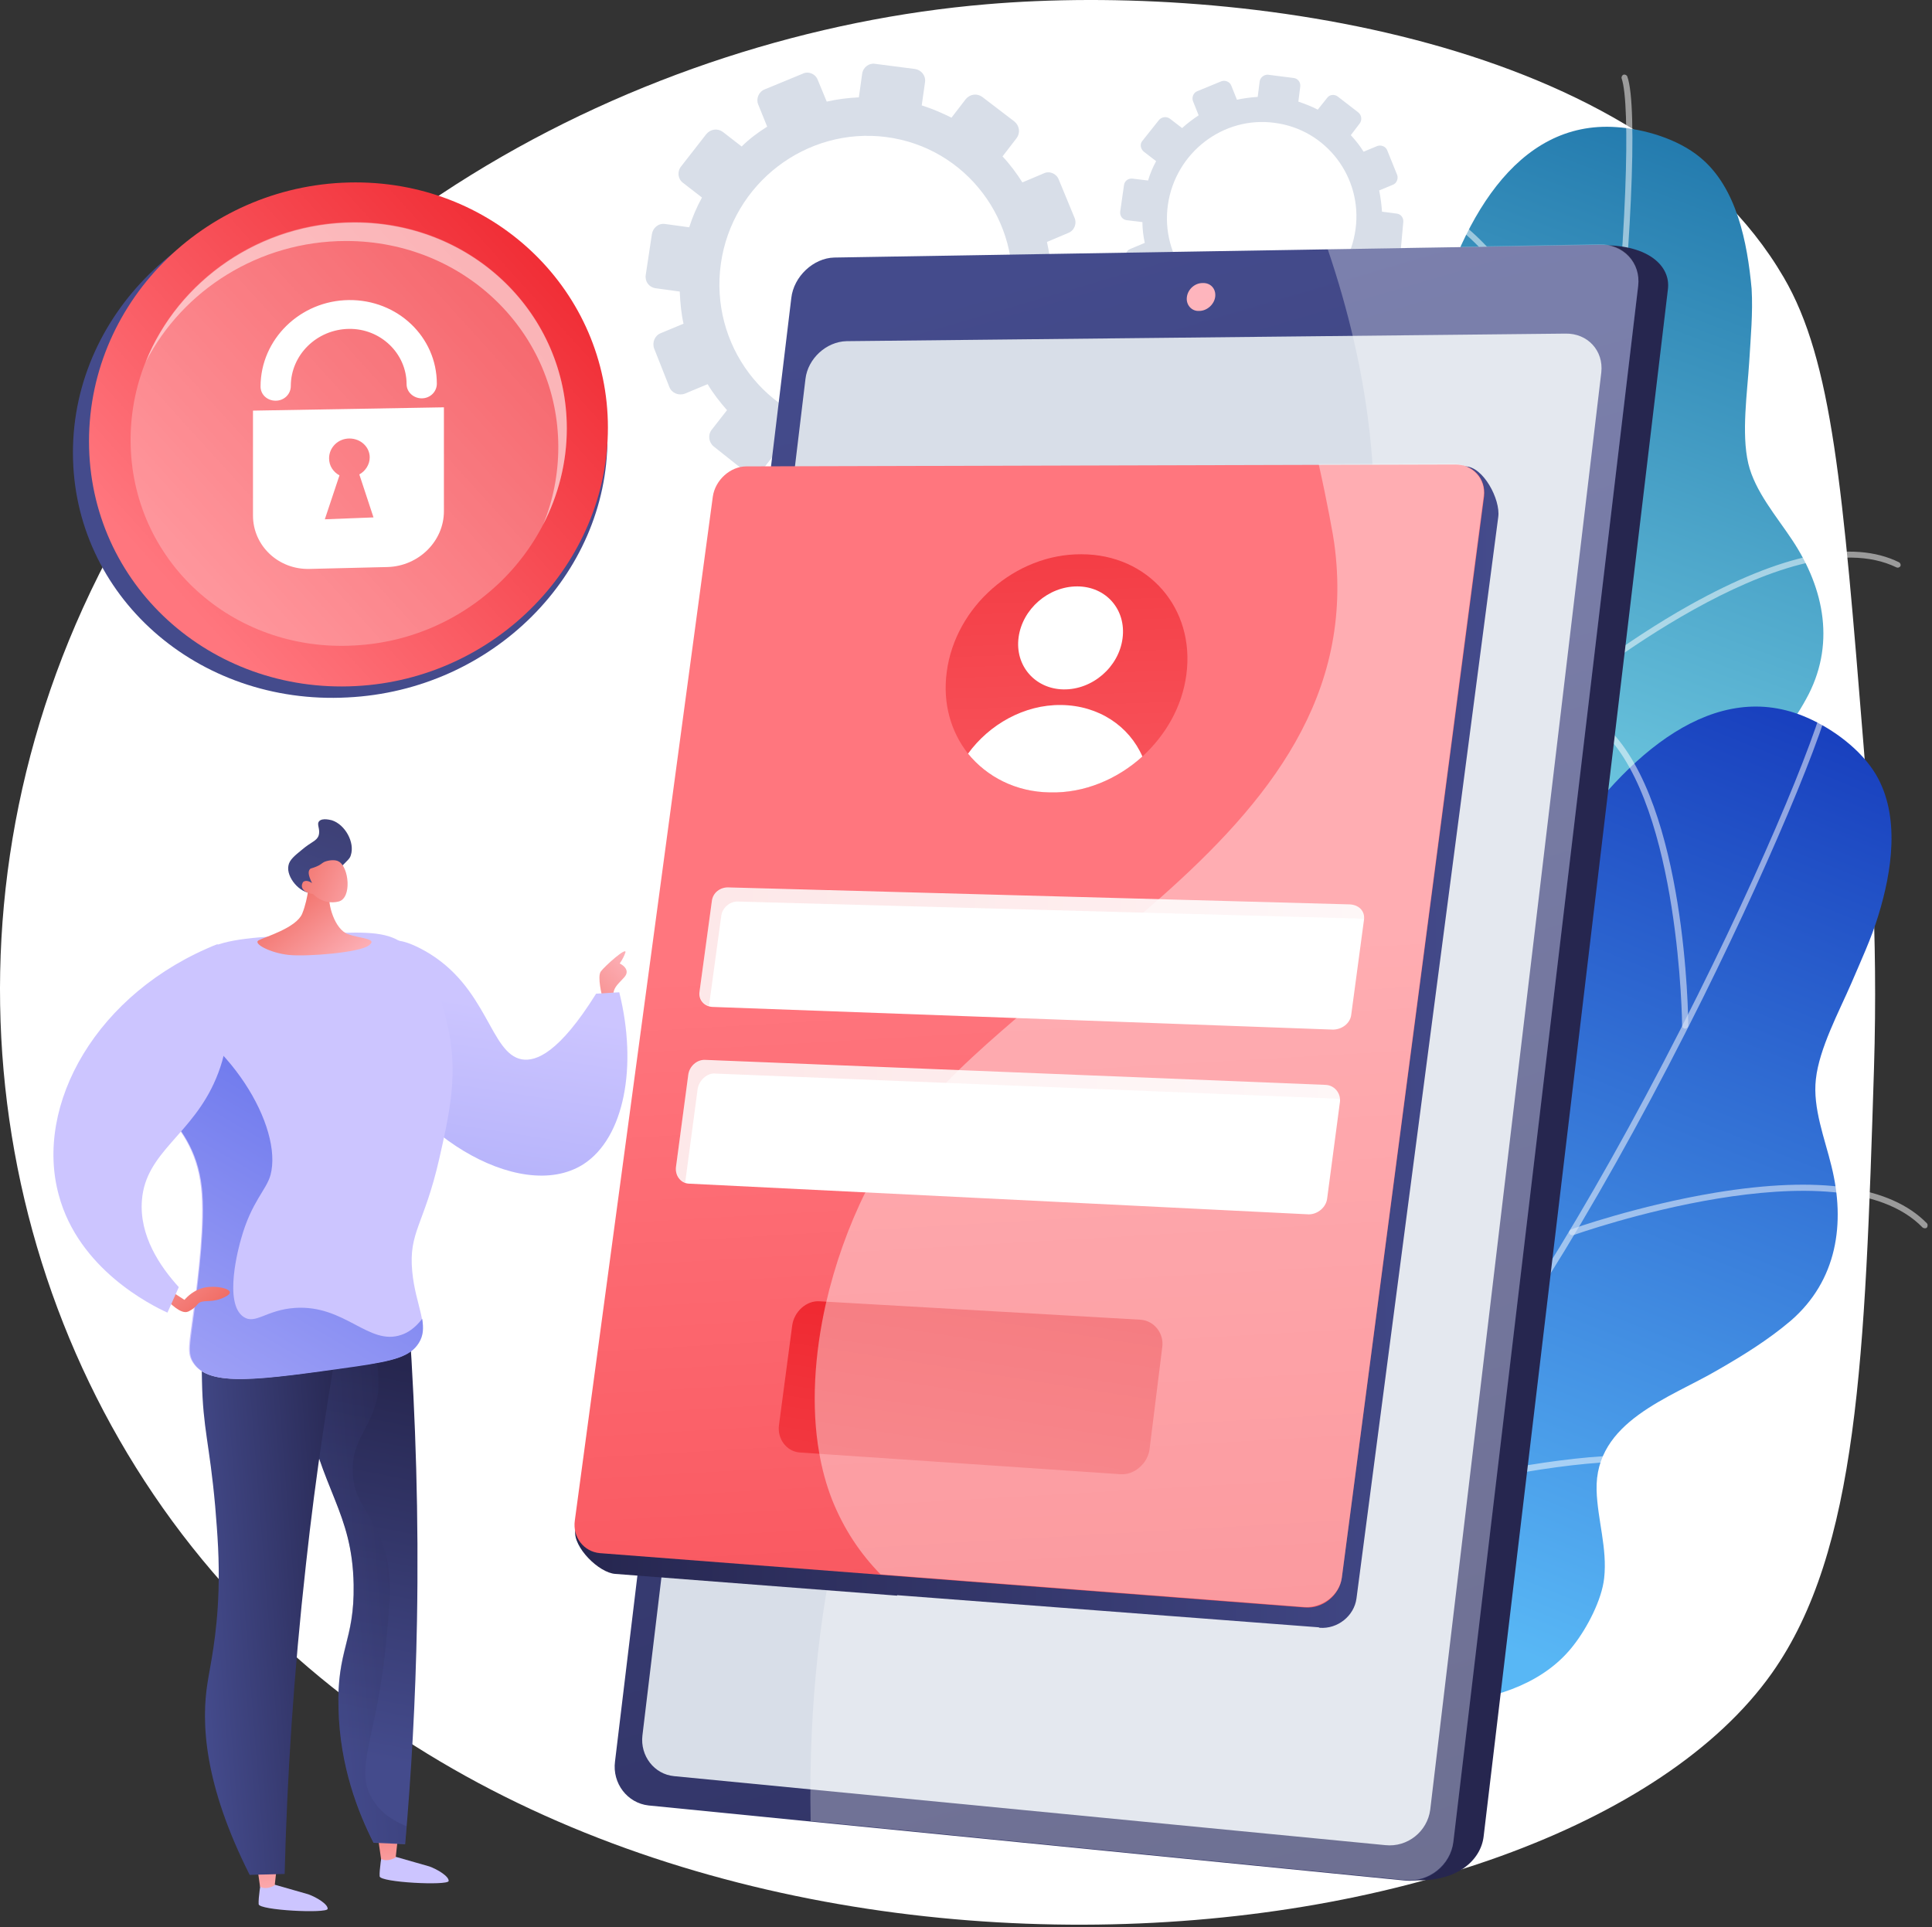 <svg width="441" height="440" viewBox="0 0 441 440" fill="none" xmlns="http://www.w3.org/2000/svg">
<rect x="0" y="0" width="441" height="440" fill="#333333" stroke="none"/>
<path d="M425.383 170.23C420.637 111.547 418.264 82.313 407.153 63.327C375.438 8.959 283.314 -3.986 225.17 0.976C147.177 7.556 58.073 52.432 18.915 138.839C-16.683 217.371 -0.286 306.259 53.435 364.403C151.816 470.982 354.942 451.996 404.456 381.986C424.197 354.047 425.707 309.495 427.757 244.016C428.728 212.516 426.786 187.382 425.383 170.23Z" fill="white"/>
<path d="M388.066 35.927C382.996 31.72 375.337 29.455 368.973 29.023C323.234 25.787 316.546 121.471 323.558 142.83C330.57 164.189 326.039 171.201 290.009 182.42C253.979 193.639 271.239 215.106 275.662 227.727C280.085 240.348 288.715 250.92 262.501 263.541C236.18 276.054 245.349 283.821 245.349 283.821C245.349 283.821 293.785 333.443 291.196 317.586C288.499 301.728 293.353 277.78 336.826 275.946C355.596 275.191 384.183 266.238 390.547 246.173C392.058 241.535 393.029 234.415 391.95 229.561C390.44 222.872 386.017 217.587 383.536 211.222C377.818 196.551 392.166 185.764 400.364 175.947C404.679 170.769 408.994 165.591 412.23 159.658C419.026 147.469 416.545 134.524 409.102 123.305C405.542 117.911 400.58 112.194 399.069 105.829C397.451 98.925 398.854 89.54 399.285 82.529C399.609 77.027 400.148 71.418 399.825 65.916C398.854 55.452 396.48 42.831 388.066 35.927Z" fill="url(#paint0_linear_7538_14579)"/>
<g opacity="0.8">
<g opacity="0.8">
<path opacity="0.8" d="M241.356 311.653C241.032 311.761 240.709 311.653 240.493 311.329C240.277 311.005 240.493 310.574 240.817 310.466C241.032 310.358 261.421 299.571 284.182 281.987C305.109 265.698 332.509 240.025 343.513 210.144C352.79 185.225 361.204 144.017 366.598 96.984C371.452 54.913 372.207 23.738 370.157 17.912C370.05 17.589 370.265 17.157 370.589 17.049C370.913 16.942 371.344 17.157 371.452 17.481C373.933 24.277 372.315 59.228 367.892 97.092C362.39 144.125 353.976 185.44 344.699 210.575C333.48 240.78 305.972 266.669 284.829 283.066C262.176 300.757 241.68 311.545 241.356 311.653C241.464 311.653 241.356 311.653 241.356 311.653Z" fill="white"/>
</g>
<g opacity="0.8">
<path opacity="0.8" d="M366.596 105.074C366.272 105.182 365.841 105.074 365.733 104.75C365.517 104.319 348.473 58.364 326.467 48.008C326.143 47.901 326.035 47.469 326.143 47.145C326.251 46.822 326.682 46.714 327.006 46.822C349.552 57.394 366.272 102.377 366.919 104.319C367.135 104.642 367.027 104.966 366.596 105.074Z" fill="white"/>
</g>
<g opacity="0.8">
<path opacity="0.8" d="M358.294 158.364C358.078 158.472 357.754 158.364 357.539 158.149C357.323 157.825 357.323 157.393 357.646 157.178C357.754 157.07 370.376 146.714 385.801 138.084C406.729 126.434 422.802 123.09 433.482 128.375C433.805 128.591 433.913 128.915 433.805 129.238C433.59 129.562 433.266 129.67 432.942 129.562C408.239 117.48 358.941 157.717 358.509 158.149C358.402 158.256 358.402 158.364 358.294 158.364Z" fill="white"/>
</g>
<g opacity="0.8">
<path opacity="0.8" d="M303.595 267.208C303.487 267.208 303.487 267.208 303.379 267.208C303.055 267.208 302.732 266.885 302.732 266.561C302.732 266.345 302.408 246.712 298.309 225.893C294.533 206.907 286.766 183.067 271.017 177.565C270.693 177.457 270.477 177.026 270.585 176.702C270.693 176.379 271.125 176.163 271.448 176.271C284.609 180.801 293.994 197.522 299.603 225.677C303.702 246.604 304.134 266.345 304.134 266.561C304.026 266.885 303.81 267.1 303.595 267.208Z" fill="white"/>
</g>
<g opacity="0.8">
<path opacity="0.8" d="M331.542 235.386C331.219 235.494 331.003 235.386 330.787 235.17C330.571 234.846 330.679 234.415 330.895 234.199C333.052 232.581 384.508 194.825 404.573 198.385C404.896 198.493 405.22 198.817 405.112 199.14C405.004 199.464 404.681 199.787 404.357 199.68C384.832 196.12 332.297 234.846 331.758 235.278C331.65 235.278 331.65 235.386 331.542 235.386Z" fill="white"/>
</g>
</g>
<path d="M428.193 176.811C424.848 171.201 418.484 166.455 412.551 163.866C370.588 145.312 331.861 233.121 331.214 255.667C330.567 278.212 323.879 283.282 286.231 281.556C248.475 279.938 257.536 306.044 257.32 319.312C257.213 332.688 261.743 345.633 232.833 348.546C203.815 351.458 209.856 361.814 209.856 361.814C209.856 361.814 238.658 424.921 241.571 409.063C244.376 393.206 257.105 372.278 298.636 385.331C316.543 390.94 346.532 392.235 359.261 375.514C362.282 371.631 365.626 365.266 366.165 360.304C366.92 353.508 364.655 347.036 364.439 340.24C364.008 324.49 381.16 319.204 392.163 312.732C397.988 309.388 403.705 305.828 408.775 301.513C419.347 292.344 421.289 279.291 418.052 266.238C416.542 259.982 413.737 252.97 414.493 246.389C415.248 239.378 419.778 230.963 422.583 224.491C424.741 219.421 427.114 214.351 428.732 209.065C431.86 198.925 433.802 186.304 428.193 176.811Z" fill="url(#paint1_linear_7538_14579)"/>
<g opacity="0.8">
<g opacity="0.8">
<path opacity="0.8" d="M196.907 386.734C196.583 386.734 196.259 386.518 196.259 386.194C196.259 385.871 196.475 385.439 196.799 385.439C197.014 385.439 219.884 382.203 247.284 373.25C272.526 365.051 306.938 350.057 327.434 325.785C344.586 305.397 366.484 269.475 387.519 227.189C406.397 189.217 417.616 160.199 417.616 154.05C417.616 153.726 417.94 153.403 418.263 153.403C418.587 153.403 418.911 153.726 418.911 154.05C418.911 161.278 405.642 193.64 388.706 227.836C367.671 270.23 345.664 306.26 328.513 326.756C307.801 351.351 273.173 366.454 247.715 374.652C220.099 383.498 197.23 386.626 196.907 386.734Z" fill="white"/>
</g>
<g opacity="0.8">
<path opacity="0.8" d="M384.611 234.847C384.288 234.847 383.964 234.524 383.964 234.2C383.964 233.661 383.425 184.686 366.273 167.426C366.057 167.21 366.057 166.779 366.273 166.455C366.488 166.239 366.92 166.239 367.244 166.455C384.827 184.039 385.366 232.042 385.366 234.092C385.366 234.524 385.043 234.847 384.611 234.847Z" fill="white"/>
</g>
<g opacity="0.8">
<path opacity="0.8" d="M358.828 281.988C358.504 281.988 358.288 281.772 358.18 281.556C358.073 281.233 358.288 280.801 358.612 280.693C358.72 280.585 374.038 275.192 391.621 272.279C415.246 268.396 431.535 270.769 439.841 279.291C440.057 279.507 440.057 279.938 439.841 280.262C439.625 280.478 439.194 280.478 438.87 280.262C419.776 260.521 359.691 281.772 359.151 281.988C358.936 281.988 358.828 281.988 358.828 281.988Z" fill="white"/>
</g>
<g opacity="0.8">
<path opacity="0.8" d="M270.477 365.914C270.369 365.914 270.369 365.914 270.262 365.914C269.938 365.806 269.722 365.375 269.83 365.051C269.938 364.835 276.195 346.173 279.323 325.246C282.236 306.044 282.883 281.017 269.938 270.446C269.614 270.23 269.614 269.798 269.83 269.475C270.046 269.151 270.477 269.151 270.801 269.367C281.588 278.105 284.932 296.983 280.617 325.353C277.489 346.389 271.125 365.159 271.017 365.375C271.017 365.806 270.801 365.914 270.477 365.914Z" fill="white"/>
</g>
<g opacity="0.8">
<path opacity="0.8" d="M307.591 345.418C307.267 345.418 307.051 345.202 306.944 344.986C306.836 344.663 307.051 344.231 307.375 344.123C309.964 343.368 371.128 325.138 388.82 335.386C389.143 335.601 389.251 336.033 389.036 336.356C388.82 336.68 388.388 336.788 388.065 336.572C370.913 326.648 308.346 345.31 307.699 345.418C307.699 345.418 307.699 345.418 307.591 345.418Z" fill="white"/>
</g>
</g>
<path d="M287.52 18.667L287.088 22.119C285.47 22.227 283.852 22.442 282.342 22.766L281.047 19.53C280.723 18.667 279.645 18.235 278.782 18.559L273.28 20.824C272.417 21.148 271.986 22.227 272.309 23.09L273.604 26.326C272.309 27.189 271.015 28.16 269.828 29.239L267.024 27.081C266.268 26.542 265.19 26.65 264.542 27.405L260.767 32.151C260.12 32.906 260.335 33.985 261.09 34.632L263.895 36.79C263.14 38.192 262.493 39.702 262.061 41.213L258.501 40.781C257.531 40.673 256.668 41.32 256.56 42.291L255.697 48.332C255.589 49.303 256.236 50.166 257.207 50.274L260.767 50.706C260.767 52.324 260.983 53.942 261.306 55.452L257.962 56.854C257.099 57.178 256.668 58.257 256.991 59.12L259.257 64.729C259.58 65.592 260.659 66.023 261.522 65.7L264.866 64.298C265.729 65.7 266.7 66.994 267.779 68.181L265.513 71.094C264.866 71.849 265.082 73.035 265.837 73.575L270.583 77.35C271.338 77.998 272.417 77.782 273.064 77.027L275.222 74.114C276.624 74.869 278.135 75.516 279.645 75.948L279.105 79.508C278.997 80.479 279.645 81.342 280.616 81.557L286.657 82.312C287.627 82.42 288.49 81.773 288.598 80.802L289.138 77.242C290.756 77.135 292.374 76.919 293.992 76.595L295.286 79.939C295.61 80.802 296.689 81.234 297.552 80.91L303.161 78.537C304.024 78.105 304.456 77.135 304.132 76.164L302.838 72.927C304.24 72.064 305.534 70.986 306.721 69.907L309.418 72.064C310.173 72.712 311.252 72.496 311.899 71.741L315.567 66.886C316.106 66.131 315.998 64.945 315.243 64.405L312.546 62.248C313.301 60.846 313.949 59.335 314.38 57.717L317.832 58.149C318.803 58.257 319.666 57.609 319.774 56.639L320.313 50.706C320.421 49.735 319.774 48.872 318.803 48.764L315.459 48.332C315.351 46.714 315.135 45.096 314.812 43.478L317.94 42.183C318.803 41.86 319.234 40.781 318.911 39.918L316.645 34.309C316.322 33.446 315.243 33.014 314.38 33.338L311.252 34.632C310.389 33.23 309.418 32.043 308.339 30.857L310.389 28.16C310.928 27.405 310.82 26.326 310.065 25.679L305.319 22.011C304.564 21.472 303.485 21.579 302.945 22.335L300.788 25.032C299.386 24.276 297.875 23.737 296.365 23.198L296.797 19.746C296.905 18.775 296.257 17.912 295.286 17.804L289.353 17.049C288.49 17.049 287.627 17.696 287.52 18.667ZM266.592 46.714C268.318 34.848 279.213 26.434 290.971 28.052C302.73 29.562 311.036 40.457 309.418 52.324C307.8 64.298 296.905 72.82 285.038 71.201C273.172 69.691 264.866 58.688 266.592 46.714Z" fill="#D8DEE8"/>
<path d="M196.8 16.833L196.045 22.227C193.564 22.335 191.083 22.658 188.709 23.198L186.66 18.235C186.12 16.833 184.502 16.186 183.208 16.833L174.578 20.393C173.176 20.932 172.528 22.55 173.068 23.845L175.117 28.915C173.068 30.209 171.018 31.72 169.292 33.446L164.977 30.102C163.791 29.238 162.172 29.454 161.202 30.641L155.484 37.976C154.513 39.163 154.729 40.889 155.916 41.752L160.231 45.096C159.044 47.253 158.073 49.519 157.318 51.892L151.817 51.137C150.306 50.921 149.012 52 148.796 53.51L147.394 62.787C147.178 64.297 148.149 65.592 149.659 65.808L155.161 66.563C155.268 69.044 155.484 71.525 156.024 73.898L150.846 76.056C149.443 76.595 148.796 78.213 149.335 79.615L152.787 88.353C153.327 89.756 154.945 90.403 156.347 89.864L161.525 87.706C162.82 89.864 164.33 91.805 165.948 93.639L162.496 98.062C161.525 99.249 161.741 100.975 162.928 101.945L170.263 107.771C171.45 108.741 173.176 108.418 174.039 107.231L177.49 102.808C179.648 103.995 181.913 104.966 184.394 105.721L183.639 111.223C183.424 112.733 184.502 114.135 185.905 114.351L195.182 115.537C196.692 115.753 198.094 114.675 198.31 113.164L199.065 107.663C201.654 107.555 204.135 107.231 206.509 106.692L208.558 111.762C209.097 113.164 210.716 113.812 212.118 113.272L220.856 109.604C222.258 109.065 222.905 107.447 222.366 105.937L220.316 100.867C222.474 99.464 224.416 97.954 226.249 96.228L230.457 99.572C231.643 100.543 233.369 100.219 234.232 99.033L239.949 91.482C240.812 90.295 240.597 88.569 239.41 87.598L235.203 84.362C236.39 82.097 237.253 79.831 238.116 77.35L243.401 77.997C244.912 78.213 246.206 77.134 246.422 75.624L247.608 66.347C247.824 64.837 246.745 63.542 245.235 63.327L239.949 62.679C239.842 60.09 239.518 57.609 238.979 55.236L243.833 53.187C245.235 52.647 245.882 51.029 245.235 49.627L241.675 40.997C241.136 39.594 239.518 38.947 238.223 39.594L233.369 41.644C232.075 39.594 230.564 37.545 228.838 35.711L232.075 31.504C232.938 30.317 232.722 28.699 231.535 27.728L224.2 22.119C223.013 21.256 221.395 21.472 220.424 22.658L217.188 26.865C215.031 25.787 212.765 24.816 210.392 24.061L211.147 18.775C211.363 17.265 210.284 15.97 208.882 15.754L199.712 14.568C198.418 14.352 197.016 15.323 196.8 16.833ZM164.546 60.198C167.135 41.86 184.071 28.915 202.301 31.288C220.532 33.661 233.261 50.49 230.78 68.828C228.299 87.382 211.363 100.543 193.024 98.062C174.686 95.689 161.957 78.645 164.546 60.198Z" fill="#D8DEE8"/>
<path d="M188.059 68.613L148.038 400.972C147.39 405.935 150.842 410.465 155.697 410.897L322.254 429.235C332.502 429.882 338.003 424.705 338.65 419.311L380.721 66.024C381.368 60.738 376.298 55.992 366.05 55.992L197.983 59.552C193.129 59.552 188.706 63.651 188.059 68.613Z" fill="url(#paint2_linear_7538_14579)"/>
<path d="M180.619 68.076L140.382 402.161C139.735 407.123 143.187 411.654 148.041 412.193L320.747 429.345C326.141 429.884 331.103 426.001 331.75 420.607L373.929 65.379C374.576 60.093 370.585 55.778 365.083 55.886L190.436 58.798C185.689 58.906 181.159 63.113 180.619 68.076Z" fill="url(#paint3_linear_7538_14579)"/>
<path d="M183.856 86.52L146.639 396.226C146.1 400.864 149.336 405.071 153.867 405.503L316.217 421.252C321.287 421.792 325.818 418.124 326.465 413.162L365.515 85.01C366.055 80.047 362.387 76.056 357.317 76.164L193.241 77.89C188.602 77.998 184.395 81.881 183.856 86.52Z" fill="#D8DEE8"/>
<path d="M270.911 67.858C270.695 69.584 271.99 71.094 273.716 70.986C275.55 70.986 277.168 69.476 277.384 67.75C277.599 65.916 276.305 64.514 274.471 64.622C272.745 64.622 271.127 66.024 270.911 67.858Z" fill="url(#paint4_linear_7538_14579)"/>
<g style="mix-blend-mode:soft-light" opacity="0.3">
<path d="M211.901 294.393C245.126 232.905 294.856 214.566 309.742 151.136C317.833 116.94 312.331 84.147 303.054 56.855L365.081 55.776C370.583 55.668 374.574 59.983 373.927 65.269L331.748 420.497C331.101 425.783 326.139 429.774 320.745 429.235L185.04 415.751C183.961 360.735 197.122 321.793 211.901 294.393Z" fill="white"/>
</g>
<path d="M16.648 103.348C16.648 70.662 45.127 44.233 79.323 44.233C112.548 44.233 138.654 69.368 138.654 100.22C138.654 131.18 112.44 157.609 79.323 159.227C45.127 161.061 16.648 136.034 16.648 103.348Z" fill="url(#paint5_linear_7538_14579)"/>
<path d="M20.317 100.759C20.317 68.073 47.933 41.644 81.158 41.644C113.412 41.644 138.763 66.779 138.763 97.631C138.763 128.591 113.305 155.02 81.158 156.638C47.933 158.364 20.317 133.337 20.317 100.759Z" fill="url(#paint6_linear_7538_14579)"/>
<g opacity="0.5">
<path opacity="0.5" d="M29.81 100.436C29.81 73.036 53.002 50.706 80.942 50.706C108.018 50.706 129.377 71.741 129.377 97.739C129.377 123.736 108.018 145.958 80.942 147.361C53.002 148.979 29.81 127.943 29.81 100.436Z" fill="white"/>
</g>
<path opacity="0.5" d="M79.003 55.02C106.079 55.02 127.438 76.056 127.438 102.053C127.438 108.202 126.252 114.243 123.987 119.745C127.438 113.056 129.38 105.613 129.38 97.846C129.38 71.849 108.021 50.813 80.945 50.813C59.478 50.813 40.708 64.082 33.265 82.636C41.679 66.239 59.154 55.02 79.003 55.02Z" fill="white"/>
<path d="M57.747 93.748V117.696C57.747 124.6 63.572 130.101 70.692 129.885L88.491 129.454C95.611 129.238 101.328 123.521 101.328 116.725V92.993L57.747 93.748ZM74.144 118.559L77.488 108.526C76.086 107.771 75.115 106.369 75.115 104.643C75.115 102.162 77.164 100.112 79.753 100.112C82.342 100.112 84.392 102.054 84.392 104.427C84.392 106.045 83.421 107.556 82.019 108.311L85.255 118.127L74.144 118.559Z" fill="white"/>
<path d="M96.26 90.943C94.426 90.943 92.808 89.541 92.808 87.707C92.808 80.695 86.875 74.978 79.647 75.086C72.312 75.194 66.379 81.019 66.379 88.138C66.379 89.972 64.868 91.482 62.927 91.482C60.985 91.482 59.475 90.08 59.475 88.246C59.475 77.459 68.536 68.613 79.647 68.505C90.758 68.397 99.712 76.919 99.712 87.599C99.712 89.433 98.201 90.943 96.26 90.943Z" fill="white"/>
<path d="M137.463 227.511C137.463 227.511 136.277 222.981 137.14 221.794C138.003 220.608 143.181 215.969 142.749 217.479C142.21 218.989 141.455 219.96 141.455 219.96C141.455 219.96 144.259 221.255 142.426 223.197C140.592 225.138 140.052 225.57 139.944 227.404C139.837 229.345 138.65 229.885 137.463 227.511Z" fill="url(#paint7_linear_7538_14579)"/>
<path d="M87.198 423.087C87.198 423.087 86.551 426.971 86.659 428.373C86.767 429.775 102.193 430.53 102.409 429.452C102.517 428.373 99.82 426.755 97.986 426.108C96.044 425.568 90.435 423.95 90.435 423.95L87.198 423.087Z" fill="url(#paint8_linear_7538_14579)"/>
<path d="M90.862 419.203L90.323 424.057C90.323 424.057 88.489 425.244 86.979 424.381L86.224 419.095L90.862 419.203Z" fill="url(#paint9_linear_7538_14579)"/>
<path d="M59.58 429.452C59.58 429.452 58.933 433.335 59.041 434.737C59.149 436.14 74.575 436.895 74.79 435.816C74.898 434.737 72.201 433.119 70.368 432.472C68.426 431.933 62.816 430.315 62.816 430.315L59.58 429.452Z" fill="url(#paint10_linear_7538_14579)"/>
<path d="M63.25 425.568L62.711 430.422C62.711 430.422 60.877 431.609 59.366 430.746L58.611 425.46L63.25 425.568Z" fill="url(#paint11_linear_7538_14579)"/>
<path d="M88.058 292.02C89.892 295.688 91.618 299.248 93.452 302.915C94.855 323.627 95.61 346.065 95.178 370.229C94.855 388.136 93.884 405.072 92.481 421.037C90.108 420.929 87.627 420.821 85.254 420.714C81.694 413.702 77.595 403.238 77.271 390.185C76.84 376.593 80.939 374.759 80.723 361.814C80.399 344.986 73.28 340.455 69.504 320.175C68.102 312.408 67.131 302.268 68.21 289.97C74.898 290.618 81.478 291.265 88.058 292.02Z" fill="url(#paint12_linear_7538_14579)"/>
<path opacity="0.3" d="M68.21 289.97C71.769 290.294 75.329 290.726 78.997 291.049C85.469 302.268 87.195 313.918 86.117 319.096C84.498 326.432 80.291 328.697 80.507 336.033C80.723 343.26 85.038 345.202 87.735 353.724C89.569 359.657 89.137 365.051 88.058 375.73C85.901 397.197 80.723 403.777 85.038 410.789C86.224 412.839 88.49 415.212 92.805 416.938C92.697 418.232 92.589 419.527 92.481 420.821C90.108 420.714 87.627 420.606 85.254 420.498C81.694 413.486 77.594 403.022 77.271 389.969C76.839 376.377 80.939 374.544 80.723 361.599C80.399 344.77 73.279 340.24 69.504 319.959C67.994 312.3 67.023 302.16 68.21 289.97Z" fill="url(#paint13_linear_7538_14579)"/>
<path d="M78.463 298.493C75.119 316.831 72.098 336.356 69.833 357.176C67.028 382.311 65.518 405.935 64.978 427.833C62.282 427.941 59.693 427.941 56.996 428.049C46.532 407.337 45.885 393.206 47.395 384.037C47.934 380.477 49.553 373.573 49.876 363.217C50.092 355.99 49.66 350.488 49.121 343.908C47.827 329.453 46.316 326.324 46.1 315.213C45.885 304.857 45.885 299.572 48.797 296.551C56.672 288.568 76.952 297.846 78.463 298.493Z" fill="url(#paint14_linear_7538_14579)"/>
<path d="M136.067 226.864C137.793 226.757 139.627 226.649 141.353 226.541C145.56 243.369 142.539 259.766 133.154 265.807C118.376 275.192 91.084 257.501 85.151 238.191C82.562 229.669 83.101 217.479 88.387 215.106C89.789 214.459 92.055 214.351 96.909 217.048C111.364 225.138 111.795 240.564 119.131 241.859C122.367 242.398 127.653 240.349 136.067 226.864Z" fill="url(#paint15_linear_7538_14579)"/>
<path d="M95.503 306.583C98.092 302.376 94.856 298.277 94.1 290.294C93.237 281.233 96.797 279.723 100.249 264.62C102.515 254.588 104.78 244.987 102.083 233.769C100.789 228.375 98.631 219.206 91.08 214.783C87.197 212.517 81.803 212.733 71.339 213.273C58.394 213.92 51.814 214.243 46.96 216.832C46.205 217.156 31.534 225.247 30.455 238.299C29.376 251.568 43.939 253.402 45.881 271.093C46.744 279.076 45.234 291.265 44.155 299.248C43.184 306.907 42.537 308.849 44.047 311.114C47.715 316.723 58.826 315.105 81.048 311.869C89.893 310.683 93.561 309.712 95.503 306.583Z" fill="url(#paint16_linear_7538_14579)"/>
<path d="M61.741 268.288C60.77 271.74 57.426 274.329 55.053 282.743C54.514 284.577 50.954 297.522 55.593 300.65C58.289 302.484 60.77 299.032 67.351 298.601C78.785 297.846 84.179 307.338 91.622 304.749C92.917 304.318 94.643 303.347 96.369 301.082C96.692 303.131 96.692 304.857 95.614 306.583C93.672 309.712 90.004 310.683 81.266 311.977C59.044 315.105 47.934 316.723 44.266 311.222C42.756 308.957 43.403 306.907 44.374 299.356C45.344 291.373 46.963 279.183 46.1 271.201C44.158 253.509 29.703 251.676 30.674 238.407C30.997 234.847 32.292 231.719 34.018 228.914C52.356 236.25 64.654 257.393 61.741 268.288Z" fill="url(#paint17_linear_7538_14579)"/>
<path d="M38.442 294.393L42.11 296.766C42.757 296.011 44.267 294.501 46.64 293.962C49.337 293.422 52.465 294.177 52.465 295.04C52.573 295.688 50.632 296.443 50.308 296.551C47.935 297.414 46.209 296.658 45.238 297.629C44.914 297.953 44.483 298.6 43.512 299.14C43.296 299.247 42.973 299.463 42.865 299.463C41.247 300.11 38.658 297.306 38.334 297.09L38.442 294.393Z" fill="url(#paint18_linear_7538_14579)"/>
<path d="M49.333 246.174C52.03 239.81 53.864 230.101 49.657 215.538C21.933 226.541 7.802 252.323 13.412 272.819C17.942 289.755 34.447 297.954 38.222 299.679C39.085 297.738 39.948 295.796 40.811 293.854C36.496 289.108 31.75 282.096 32.397 274.006C33.26 262.895 43.94 259.119 49.333 246.174Z" fill="url(#paint19_linear_7538_14579)"/>
<path d="M70.691 200.112C70.691 200.112 70.475 204.966 68.965 208.634C67.562 211.87 60.443 213.92 59.04 214.675C57.638 215.43 61.737 217.587 65.944 218.019C70.151 218.45 82.017 217.48 84.175 215.861C86.332 214.243 82.449 214.351 79.428 213.272C76.408 212.194 74.682 206.368 75.221 203.672C75.868 201.083 70.691 200.112 70.691 200.112Z" fill="url(#paint20_linear_7538_14579)"/>
<path d="M77.378 198.386C79.536 196.228 79.859 196.012 80.075 195.257C81.046 192.345 78.781 188.245 75.76 187.275C75.652 187.275 73.603 186.627 72.847 187.49C72.2 188.245 73.171 189.216 72.74 190.727C72.308 192.021 71.121 192.129 68.964 193.963C67.238 195.365 66.051 196.336 65.836 197.631C65.296 200.219 68.425 203.995 71.229 203.887C72.2 203.671 72.416 203.24 77.378 198.386Z" fill="url(#paint21_linear_7538_14579)"/>
<path d="M71.447 204.103C71.447 204.103 73.713 206.692 77.273 205.829C80.401 205.074 79.646 197.846 77.273 196.66C76.517 196.228 75.115 196.336 74.036 196.768C73.389 197.091 73.281 197.415 72.203 197.846C71.232 198.278 70.908 198.17 70.692 198.494C70.369 198.925 70.261 199.68 71.232 201.622C70.477 201.083 69.722 200.975 69.29 201.298C69.182 201.298 69.074 201.514 68.966 201.838C68.643 202.916 69.614 203.887 71.447 204.103Z" fill="url(#paint22_linear_7538_14579)"/>
<path d="M334.442 106.476L335.305 110.899H318.585L173.602 111.223C169.827 111.223 166.482 114.351 165.943 118.127L131.316 349.408C130.776 353.184 136.709 359.117 140.485 359.332L204.778 364.295V364.187L301.001 371.522L301.217 371.63C305.316 371.954 309.092 368.933 309.631 364.942L341.993 118.019C342.533 114.027 338.541 106.476 334.442 106.476Z" fill="url(#paint23_linear_7538_14579)"/>
<path d="M306.288 360.198C305.749 364.189 301.973 367.317 297.874 366.994L136.926 354.588C133.258 354.265 130.669 350.92 131.209 347.145L162.708 113.382C163.247 109.607 166.699 106.478 170.367 106.478L332.178 106.047C336.277 106.047 339.189 109.283 338.758 113.275L306.288 360.198Z" fill="url(#paint24_linear_7538_14579)"/>
<path d="M308.441 231.61C308.226 233.659 306.284 235.062 304.234 235.062L162.596 229.884C160.762 229.776 159.36 228.266 159.683 226.324L162.488 205.72C162.704 203.778 164.43 202.484 166.372 202.592L308.118 206.475C310.167 206.583 311.57 207.986 311.354 209.927L308.441 231.61Z" fill="white"/>
<path d="M302.944 273.573C302.728 275.622 300.786 277.241 298.736 277.241L157.206 270.229C155.372 270.121 154.078 268.395 154.294 266.453L157.098 245.418C157.314 243.476 159.04 241.858 160.982 241.966L302.62 247.683C304.67 247.791 306.072 249.625 305.856 251.567L302.944 273.573Z" fill="white"/>
<path opacity="0.1" d="M311.36 209.927C311.037 209.819 310.713 209.711 310.281 209.711L168.535 205.828C166.701 205.72 164.975 207.123 164.652 208.956L161.847 229.56C161.847 229.668 161.847 229.668 161.847 229.668C160.445 229.237 159.474 227.942 159.69 226.216L162.494 205.612C162.71 203.671 164.436 202.376 166.378 202.484L308.124 206.367C310.066 206.583 311.468 207.986 311.36 209.927Z" fill="url(#paint25_linear_7538_14579)"/>
<path opacity="0.1" d="M305.857 251.027C305.533 250.919 305.102 250.811 304.778 250.811L163.14 245.094C161.306 244.986 159.58 246.712 159.256 248.546L156.452 269.581C156.452 269.689 156.452 269.797 156.452 270.013C155.049 269.581 154.078 267.963 154.294 266.345L157.099 245.31C157.315 243.368 159.041 241.75 160.982 241.858L302.621 247.575C304.454 247.683 305.857 249.193 305.857 251.027Z" fill="url(#paint26_linear_7538_14579)"/>
<path d="M265.297 307.553C265.729 304.425 263.464 301.512 260.335 301.296L187.089 297.089C184.069 296.873 181.264 299.462 180.832 302.591L177.812 325.352C177.38 328.481 179.538 331.393 182.558 331.609L255.805 336.571C258.933 336.787 261.953 334.09 262.385 330.962L265.297 307.553Z" fill="url(#paint27_linear_7538_14579)"/>
<path d="M270.797 154.049C269.826 161.384 266.05 167.857 260.765 172.711C255.047 177.889 247.496 181.125 239.621 180.909C231.854 180.802 225.274 177.35 220.959 172.064C217.076 167.102 215.134 160.629 216.105 153.402C218.047 138.515 231.747 126.433 246.849 126.541C262.059 126.541 272.846 138.839 270.797 154.049Z" fill="url(#paint28_linear_7538_14579)"/>
<path d="M256.235 145.743C255.372 152.323 249.331 157.501 242.75 157.393C236.278 157.285 231.639 152 232.502 145.527C233.365 139.055 239.298 133.877 245.879 133.877C252.459 133.877 257.098 139.163 256.235 145.743Z" fill="white"/>
<path d="M260.767 172.711C255.05 177.889 247.498 181.125 239.624 180.91C231.857 180.802 225.276 177.35 220.961 172.064C225.816 165.376 233.798 160.845 242.213 160.953C250.842 161.061 257.746 165.807 260.767 172.711Z" fill="white"/>
<g style="mix-blend-mode:soft-light" opacity="0.4">
<path d="M338.649 113.272L306.286 360.195C305.747 364.187 301.756 367.207 297.656 366.883L201.002 359.44C196.363 354.694 192.587 349.084 189.891 342.288C188.596 338.944 187.625 335.384 186.978 331.609C185.144 321.145 185.899 309.279 188.488 297.736C190.538 288.783 193.666 279.937 197.657 271.954C200.894 265.59 204.669 259.765 208.876 254.803C211.897 251.243 215.241 247.899 218.693 244.447C222.9 240.347 227.323 236.464 231.961 232.473C242.749 223.303 254.183 214.35 264.863 204.965C289.458 183.174 309.307 158.795 304.56 124.06C304.453 122.981 302.942 114.567 301.001 105.937L331.852 105.829C336.06 106.045 339.188 109.281 338.649 113.272Z" fill="white"/>
</g>
<defs>
<linearGradient id="paint0_linear_7538_14579" x1="294.256" y1="317.026" x2="408.906" y2="7.382" gradientUnits="userSpaceOnUse">
<stop offset="0.37" stop-color="#79D3E7"/>
<stop offset="1" stop-color="#146BA4"/>
</linearGradient>
<linearGradient id="paint1_linear_7538_14579" x1="299.584" y1="358.446" x2="384.602" y2="146.44" gradientUnits="userSpaceOnUse">
<stop stop-color="#58B7F5"/>
<stop offset="0.997" stop-color="#173DBD"/>
</linearGradient>
<linearGradient id="paint2_linear_7538_14579" x1="266.446" y1="234.031" x2="332.087" y2="241.192" gradientUnits="userSpaceOnUse">
<stop stop-color="#444B8C"/>
<stop offset="0.996" stop-color="#26264F"/>
</linearGradient>
<linearGradient id="paint3_linear_7538_14579" x1="208.613" y1="68.569" x2="370.926" y2="621.153" gradientUnits="userSpaceOnUse">
<stop stop-color="#444B8C"/>
<stop offset="0.996" stop-color="#26264F"/>
</linearGradient>
<linearGradient id="paint4_linear_7538_14579" x1="269.437" y1="54.957" x2="460.198" y2="571.604" gradientUnits="userSpaceOnUse">
<stop stop-color="#FEB7BF"/>
<stop offset="0.996" stop-color="#F06960"/>
</linearGradient>
<linearGradient id="paint5_linear_7538_14579" x1="-1397.2" y1="1492.46" x2="-1266.72" y2="1369.42" gradientUnits="userSpaceOnUse">
<stop offset="0" stop-color="#26264F"/>
<stop offset="1" stop-color="#444B8C"/>
</linearGradient>
<linearGradient id="paint6_linear_7538_14579" x1="39.914" y1="135.114" x2="144.474" y2="40.229" gradientUnits="userSpaceOnUse">
<stop stop-color="#FF767E"/>
<stop offset="1" stop-color="#ED1C24"/>
</linearGradient>
<linearGradient id="paint7_linear_7538_14579" x1="145.847" y1="217.621" x2="125.126" y2="238.711" gradientUnits="userSpaceOnUse">
<stop stop-color="#FEB7BF"/>
<stop offset="0.996" stop-color="#F06960"/>
</linearGradient>
<linearGradient id="paint8_linear_7538_14579" x1="94.492" y1="417.953" x2="94.666" y2="371.165" gradientUnits="userSpaceOnUse">
<stop stop-color="#CCC5FF"/>
<stop offset="0.996" stop-color="#6572EB"/>
</linearGradient>
<linearGradient id="paint9_linear_7538_14579" x1="89.852" y1="432.987" x2="87.625" y2="408.81" gradientUnits="userSpaceOnUse">
<stop stop-color="#FEB7BF"/>
<stop offset="0.996" stop-color="#F06960"/>
</linearGradient>
<linearGradient id="paint10_linear_7538_14579" x1="66.905" y1="417.85" x2="67.08" y2="371.061" gradientUnits="userSpaceOnUse">
<stop stop-color="#CCC5FF"/>
<stop offset="0.996" stop-color="#6572EB"/>
</linearGradient>
<linearGradient id="paint11_linear_7538_14579" x1="61.9" y1="435.563" x2="59.672" y2="411.386" gradientUnits="userSpaceOnUse">
<stop stop-color="#FEB7BF"/>
<stop offset="0.996" stop-color="#F06960"/>
</linearGradient>
<linearGradient id="paint12_linear_7538_14579" x1="89.008" y1="311.167" x2="71.859" y2="398.844" gradientUnits="userSpaceOnUse">
<stop offset="0" stop-color="#26264F"/>
<stop offset="1" stop-color="#444B8C"/>
</linearGradient>
<linearGradient id="paint13_linear_7538_14579" x1="97.566" y1="354.04" x2="71.801" y2="356.105" gradientUnits="userSpaceOnUse">
<stop offset="0" stop-color="#26264F"/>
<stop offset="1" stop-color="#444B8C"/>
</linearGradient>
<linearGradient id="paint14_linear_7538_14579" x1="83.32" y1="358.887" x2="44.206" y2="362.022" gradientUnits="userSpaceOnUse">
<stop offset="0" stop-color="#26264F"/>
<stop offset="1" stop-color="#444B8C"/>
</linearGradient>
<linearGradient id="paint15_linear_7538_14579" x1="114.215" y1="229.787" x2="85.277" y2="415.636" gradientUnits="userSpaceOnUse">
<stop stop-color="#CCC5FF"/>
<stop offset="0.996" stop-color="#6572EB"/>
</linearGradient>
<linearGradient id="paint16_linear_7538_14579" x1="52.665" y1="433.784" x2="38.669" y2="621.351" gradientUnits="userSpaceOnUse">
<stop stop-color="#CCC5FF"/>
<stop offset="0.996" stop-color="#6572EB"/>
</linearGradient>
<linearGradient id="paint17_linear_7538_14579" x1="5.082" y1="369.83" x2="82.331" y2="237.51" gradientUnits="userSpaceOnUse">
<stop stop-color="#CCC5FF"/>
<stop offset="0.996" stop-color="#6572EB"/>
</linearGradient>
<linearGradient id="paint18_linear_7538_14579" x1="32.467" y1="278.34" x2="48.758" y2="300.349" gradientUnits="userSpaceOnUse">
<stop stop-color="#FEB7BF"/>
<stop offset="0.996" stop-color="#F06960"/>
</linearGradient>
<linearGradient id="paint19_linear_7538_14579" x1="18.469" y1="431.232" x2="4.473" y2="618.799" gradientUnits="userSpaceOnUse">
<stop stop-color="#CCC5FF"/>
<stop offset="0.996" stop-color="#6572EB"/>
</linearGradient>
<linearGradient id="paint20_linear_7538_14579" x1="78.729" y1="223.498" x2="63.045" y2="203.984" gradientUnits="userSpaceOnUse">
<stop stop-color="#FEB7BF"/>
<stop offset="0.996" stop-color="#F06960"/>
</linearGradient>
<linearGradient id="paint21_linear_7538_14579" x1="66.801" y1="216.33" x2="75.114" y2="188.983" gradientUnits="userSpaceOnUse">
<stop stop-color="#444B8C"/>
<stop offset="0.996" stop-color="#3E4177"/>
</linearGradient>
<linearGradient id="paint22_linear_7538_14579" x1="88.004" y1="206.788" x2="64.623" y2="196.38" gradientUnits="userSpaceOnUse">
<stop stop-color="#FEB7BF"/>
<stop offset="0.996" stop-color="#F06960"/>
</linearGradient>
<linearGradient id="paint23_linear_7538_14579" x1="131.207" y1="239.072" x2="342.026" y2="239.072" gradientUnits="userSpaceOnUse">
<stop offset="0" stop-color="#26264F"/>
<stop offset="1" stop-color="#444B8C"/>
</linearGradient>
<linearGradient id="paint24_linear_7538_14579" x1="259.379" y1="653.718" x2="234.241" y2="218.296" gradientUnits="userSpaceOnUse">
<stop offset="0.004" stop-color="#ED1C24"/>
<stop offset="1" stop-color="#FF767E"/>
</linearGradient>
<linearGradient id="paint25_linear_7538_14579" x1="159.648" y1="216.146" x2="311.331" y2="216.146" gradientUnits="userSpaceOnUse">
<stop offset="0.004" stop-color="#ED1C24"/>
<stop offset="1" stop-color="#FF767E"/>
</linearGradient>
<linearGradient id="paint26_linear_7538_14579" x1="154.285" y1="255.941" x2="305.849" y2="255.941" gradientUnits="userSpaceOnUse">
<stop offset="0.004" stop-color="#ED1C24"/>
<stop offset="1" stop-color="#FF767E"/>
</linearGradient>
<linearGradient id="paint27_linear_7538_14579" x1="228.784" y1="270.634" x2="194.902" y2="485.493" gradientUnits="userSpaceOnUse">
<stop offset="0.004" stop-color="#ED1C24"/>
<stop offset="1" stop-color="#FF767E"/>
</linearGradient>
<linearGradient id="paint28_linear_7538_14579" x1="239.926" y1="46.927" x2="247.162" y2="262.398" gradientUnits="userSpaceOnUse">
<stop offset="0.004" stop-color="#ED1C24"/>
<stop offset="1" stop-color="#FF767E"/>
</linearGradient>
</defs>
</svg>
